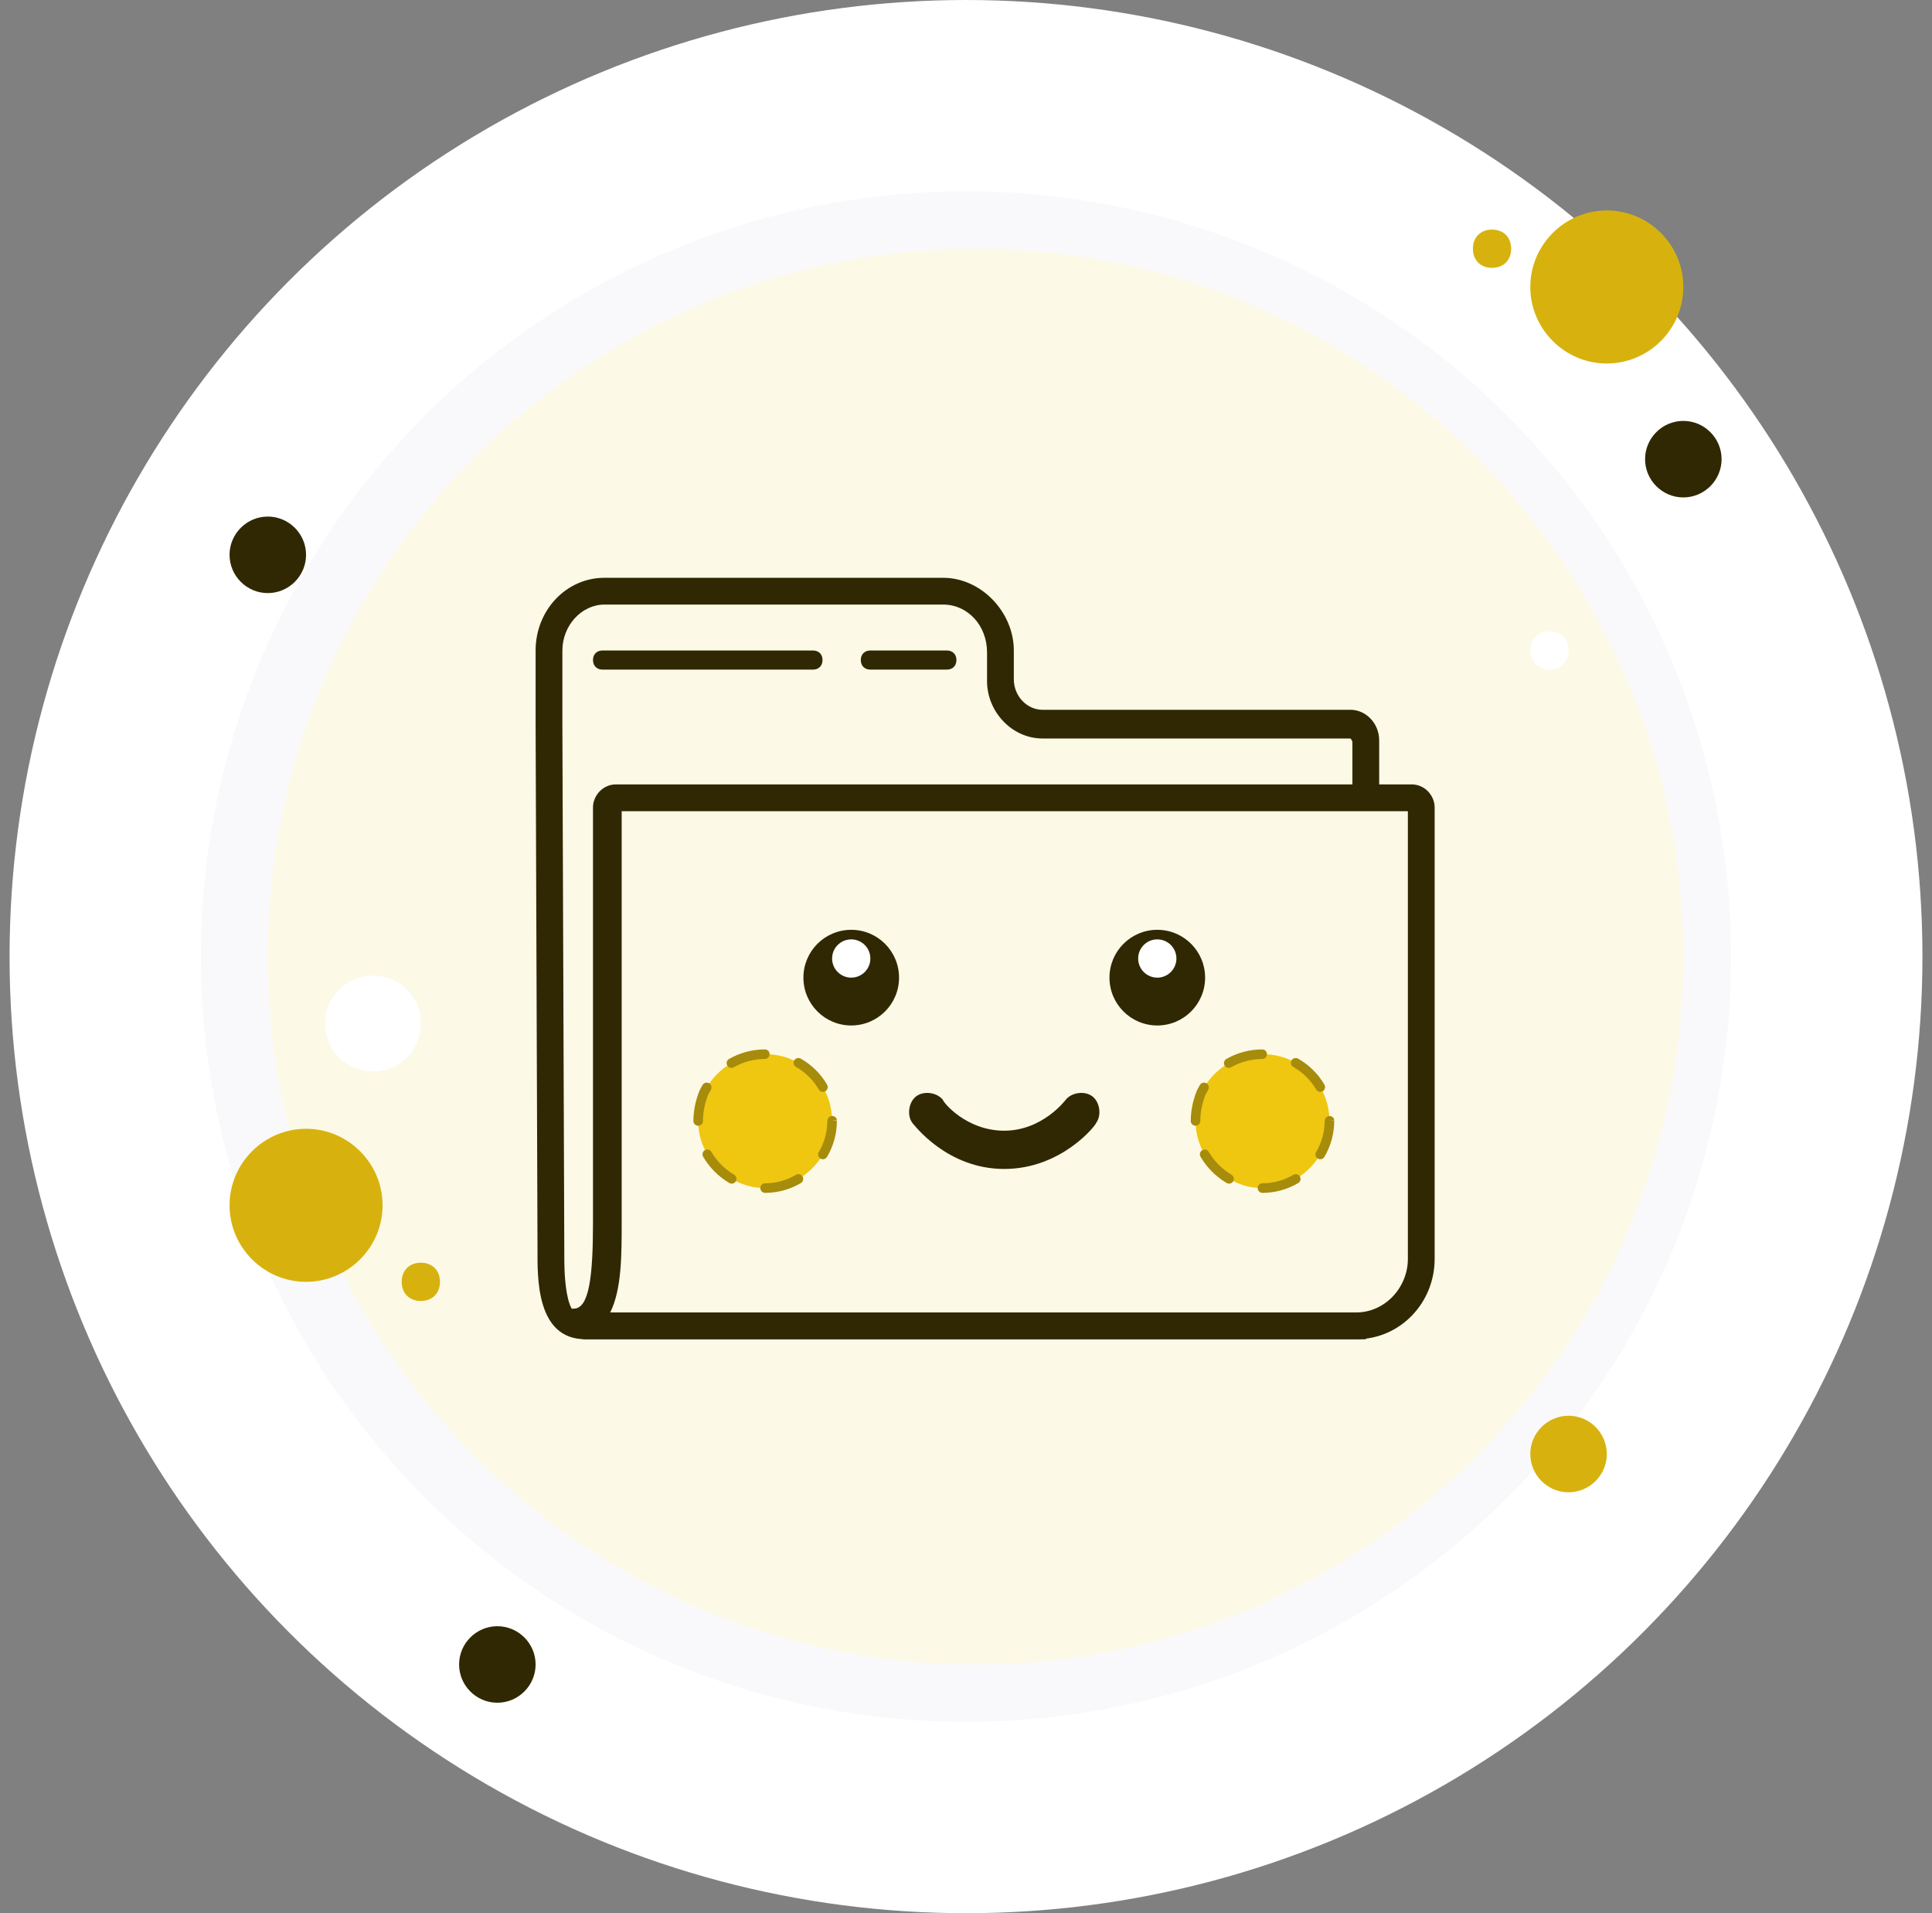 <svg width="101" height="100" viewBox="0 0 101 100" fill="none" xmlns="http://www.w3.org/2000/svg">
<rect x="0" y="0" width="101" height="100" fill="#808080" stroke="none"/>
<circle cx="50.5" cy="50" r="50" fill="white"/>
<circle cx="50.5" cy="50" r="40" fill="#F9F9FB"/>
<path d="M14 27C12.9 27 12 27.9 12 29C12 30.1 12.9 31 14 31C15.1 31 16 30.1 16 29C16 27.9 15.1 27 14 27Z" fill="#302803"/>
<path d="M78 12C77.4 12 77 12.4 77 13C77 13.6 77.4 14 78 14C78.6 14 79 13.6 79 13C79 12.4 78.6 12 78 12Z" fill="#D7B20E"/>
<path d="M51 13C30.6 13 14 29.6 14 50C14 70.4 30.6 87 51 87C71.4 87 88 70.4 88 50C88 29.6 71.4 13 51 13Z" fill="#FDF9E7"/>
<path d="M84 11C81.8 11 80 12.8 80 15C80 17.2 81.8 19 84 19C86.2 19 88 17.2 88 15C88 12.8 86.2 11 84 11Z" fill="#D7B20E"/>
<path d="M88 22C86.9 22 86 22.9 86 24C86 25.1 86.9 26 88 26C89.1 26 90 25.1 90 24C90 22.9 89.1 22 88 22Z" fill="#302803"/>
<path d="M82 74C80.9 74 80 74.9 80 76C80 77.1 80.9 78 82 78C83.1 78 84 77.1 84 76C84 74.9 83.1 74 82 74ZM16 59C13.8 59 12 60.8 12 63C12 65.2 13.8 67 16 67C18.2 67 20 65.2 20 63C20 60.8 18.2 59 16 59Z" fill="#D7B20E"/>
<path d="M26 85C24.9 85 24 85.9 24 87C24 88.1 24.9 89 26 89C27.1 89 28 88.1 28 87C28 85.9 27.1 85 26 85Z" fill="#302803"/>
<path d="M19.5 51C18.1 51 17 52.1 17 53.5C17 54.9 18.1 56 19.5 56C20.9 56 22 54.9 22 53.5C22 52.1 20.9 51 19.5 51Z" fill="white"/>
<path d="M22 66C21.4 66 21 66.4 21 67C21 67.6 21.4 68 22 68C22.6 68 23 67.6 23 67C23 66.4 22.6 66 22 66Z" fill="#D7B20E"/>
<path d="M81 33C80.4 33 80 33.4 80 34C80 34.6 80.4 35 81 35C81.6 35 82 34.6 82 34C82 33.4 81.6 33 81 33Z" fill="white"/>
<path d="M30.5 69.3C30 69.3 29.4 69.2 29 68C28.7 67.1 28.7 66.1 28.7 65.3L28.6 37.7V34C28.6 32.3 29.9 30.9 31.5 30.9H49.1C50.8 30.9 52.1 32.4 52.1 34.1V35.6C52.1 36.8 53.1 37.9 54.3 37.9H70.4C70.8 37.9 71.2 38.3 71.2 38.8V62.4C71.2 62.7 71.2 63.1 71.2 63.6C71.3 65.3 71.3 68.1 70.8 69.4H30.5V69.3Z" fill="#FDF9E7"/>
<path d="M49.3 31.6C50.6 31.6 51.6 32.7 51.6 34.1V35.6C51.6 37.2 52.9 38.6 54.5 38.6H70.6C70.6 38.6 70.7 38.7 70.7 38.8V62.4C70.7 62.7 70.7 63.2 70.7 63.6C70.7 64.9 70.8 67.3 70.5 68.7H30.5C30.2 68.7 29.9 68.7 29.7 67.9C29.5 67.1 29.5 66.1 29.5 65.5V65.4L29.4 37.9V34C29.4 32.7 30.4 31.6 31.6 31.6H49.3ZM49.3 30.2H31.6C29.6 30.2 28 31.9 28 34V37.8L28.1 65.3C28.1 66.7 28 70 30.6 70H71.4C72.5 68.4 72.1 64.1 72.1 62.3V38.7C72.1 37.8 71.4 37.1 70.6 37.1H54.5C53.7 37.1 53 36.4 53 35.5V34C53 32 51.3 30.2 49.3 30.2Z" fill="#302803"/>
<path d="M30.6 69.3C30.5 69.3 30.5 69.2 30.4 69.1C31.6 68.8 31.7 66.6 31.7 64V42.2C31.7 41.9 31.9 41.7 32.2 41.7H73.8C74.1 41.7 74.3 41.9 74.3 42.2V65.8C74.3 67.7 72.8 69.3 70.9 69.3H30.6Z" fill="#FDF9E7"/>
<path d="M73.6 42.4V65.8C73.6 67.3 72.4 68.6 70.9 68.6H31.9C32.5 67.4 32.5 65.6 32.5 63.9V42.4H73.6ZM73.8 41H32.2C31.5 41 31 41.6 31 42.2V63.9C31 66.7 30.8 68.4 30 68.4C29.1 68.4 29.7 70 30.6 70H70.9C73.2 70 75 68.1 75 65.8V42.2C75 41.6 74.5 41 73.8 41Z" fill="#302803"/>
<path d="M42.5 35H31.5C31.2 35 31 34.8 31 34.5C31 34.2 31.2 34 31.5 34H42.5C42.8 34 43 34.2 43 34.5C43 34.8 42.8 35 42.5 35Z" fill="#302803"/>
<path d="M49.5 35H45.5C45.2 35 45 34.8 45 34.5C45 34.2 45.2 34 45.5 34H49.5C49.8 34 50 34.2 50 34.5C50 34.8 49.8 35 49.5 35Z" fill="#302803"/>
<path d="M52.5 61.1C49.5 61.1 47.8 58.8 47.7 58.7C47.4 58.3 47.5 57.6 47.9 57.3C48.3 57 49 57.1 49.3 57.5C49.3 57.6 50.5 59.1 52.5 59.1C54.5 59.1 55.7 57.5 55.7 57.5C56 57.1 56.7 57 57.1 57.3C57.5 57.6 57.6 58.3 57.3 58.7C57.3 58.8 55.5 61.1 52.5 61.1Z" fill="#302803"/>
<path d="M44.5 53.6C45.881 53.6 47 52.481 47 51.1C47 49.719 45.881 48.6 44.5 48.6C43.119 48.6 42 49.719 42 51.1C42 52.481 43.119 53.6 44.5 53.6Z" fill="#302803"/>
<path d="M44.5 51.1C45.052 51.1 45.5 50.652 45.5 50.1C45.5 49.548 45.052 49.1 44.5 49.1C43.948 49.1 43.5 49.548 43.5 50.1C43.5 50.652 43.948 51.1 44.5 51.1Z" fill="white"/>
<path d="M60.5 53.6C61.881 53.6 63 52.481 63 51.1C63 49.719 61.881 48.6 60.5 48.6C59.119 48.6 58 49.719 58 51.1C58 52.481 59.119 53.6 60.5 53.6Z" fill="#302803"/>
<path d="M60.5 51.1C61.052 51.1 61.5 50.652 61.5 50.1C61.5 49.548 61.052 49.1 60.5 49.1C59.948 49.1 59.5 49.548 59.5 50.1C59.5 50.652 59.948 51.1 60.5 51.1Z" fill="white"/>
<path d="M69.5 58.6C69.5 60.5 67.9 62.1 66 62.1C64.1 62.1 62.5 60.5 62.5 58.6C62.5 58.1 62.6 57.6 62.8 57.1C63.4 55.9 64.6 55.1 66 55.1C68 55.1 69.5 56.7 69.5 58.6Z" fill="#EFC610"/>
<path d="M66 62.35C65.862 62.35 65.748 62.238 65.748 62.1C65.748 61.962 65.857 61.85 65.995 61.85C66.561 61.85 67.119 61.697 67.612 61.407C67.731 61.336 67.883 61.377 67.955 61.496C68.024 61.615 67.985 61.768 67.866 61.839C67.295 62.173 66.65 62.35 66 62.35ZM64.253 61.868C64.21 61.868 64.166 61.857 64.126 61.833C63.563 61.501 63.09 61.027 62.759 60.461C62.69 60.342 62.73 60.19 62.849 60.119C62.965 60.048 63.12 60.088 63.191 60.209C63.479 60.701 63.891 61.114 64.38 61.403C64.499 61.472 64.538 61.626 64.468 61.745C64.422 61.824 64.338 61.868 64.253 61.868ZM69.02 60.593C68.977 60.593 68.933 60.582 68.893 60.559C68.774 60.489 68.735 60.335 68.804 60.216C69.096 59.722 69.25 59.162 69.25 58.6C69.25 58.462 69.361 58.333 69.499 58.333C69.638 58.333 69.749 58.429 69.749 58.566H69.499L69.749 58.579C69.75 59.252 69.572 59.898 69.235 60.47C69.188 60.549 69.104 60.593 69.02 60.593ZM62.5 58.84C62.361 58.84 62.25 58.728 62.25 58.59C62.251 58.062 62.358 57.529 62.567 57.007C62.624 56.893 62.675 56.799 62.729 56.709C62.8 56.589 62.953 56.552 63.072 56.622C63.191 56.693 63.229 56.847 63.159 56.965C63.111 57.045 63.065 57.127 63.023 57.211C62.845 57.656 62.751 58.126 62.75 58.591C62.75 58.729 62.638 58.84 62.5 58.84ZM69.022 57.072C68.936 57.072 68.853 57.028 68.806 56.948C68.517 56.455 68.104 56.047 67.612 55.768C67.492 55.7 67.45 55.547 67.517 55.427C67.584 55.307 67.738 55.266 67.858 55.332C68.427 55.654 68.905 56.125 69.238 56.695C69.307 56.814 69.267 56.967 69.148 57.037C69.109 57.061 69.065 57.072 69.022 57.072ZM64.235 55.818C64.149 55.818 64.064 55.773 64.018 55.692C63.95 55.573 63.991 55.42 64.111 55.351C64.677 55.026 65.325 54.853 65.983 54.851H65.984C66.122 54.851 66.234 54.962 66.234 55.1C66.234 55.239 66.123 55.351 65.985 55.351C65.413 55.353 64.851 55.502 64.359 55.785C64.32 55.807 64.277 55.818 64.235 55.818Z" fill="#A78B0B"/>
<path d="M43.5 58.6C43.5 60.5 41.9 62.1 40 62.1C38.1 62.1 36.5 60.5 36.5 58.6C36.5 58.1 36.6 57.6 36.8 57.1C37.4 55.9 38.6 55.1 40 55.1C42 55.1 43.5 56.7 43.5 58.6Z" fill="#EFC610"/>
<path d="M40 62.35C39.862 62.35 39.748 62.238 39.748 62.1C39.748 61.962 39.857 61.85 39.996 61.85C40.562 61.85 41.12 61.697 41.614 61.407C41.73 61.337 41.885 61.376 41.956 61.496C42.026 61.615 41.986 61.768 41.867 61.839C41.295 62.173 40.65 62.35 40 62.35ZM38.252 61.868C38.209 61.868 38.165 61.857 38.125 61.833C37.562 61.501 37.089 61.026 36.759 60.461C36.689 60.342 36.73 60.189 36.849 60.119C36.967 60.048 37.121 60.088 37.191 60.209C37.479 60.701 37.889 61.113 38.379 61.403C38.498 61.472 38.538 61.626 38.467 61.745C38.421 61.824 38.338 61.868 38.252 61.868ZM43.02 60.593C42.977 60.593 42.933 60.582 42.893 60.559C42.774 60.489 42.734 60.335 42.805 60.216C43.097 59.721 43.25 59.162 43.25 58.6C43.25 58.462 43.362 58.332 43.5 58.332C43.638 58.332 43.75 58.428 43.75 58.565H43.5L43.75 58.589C43.75 59.25 43.572 59.898 43.235 60.469C43.189 60.549 43.105 60.593 43.02 60.593ZM36.5 58.84C36.361 58.84 36.25 58.728 36.25 58.589C36.251 58.063 36.358 57.53 36.568 57.007C36.624 56.892 36.676 56.798 36.732 56.706C36.803 56.588 36.958 56.552 37.075 56.622C37.193 56.694 37.23 56.848 37.158 56.966C37.11 57.046 37.065 57.128 37.023 57.211C36.846 57.657 36.751 58.128 36.75 58.591C36.75 58.729 36.638 58.84 36.5 58.84ZM43.022 57.072C42.936 57.072 42.852 57.027 42.806 56.948C42.52 56.455 42.107 56.048 41.614 55.768C41.494 55.7 41.451 55.547 41.519 55.427C41.586 55.307 41.74 55.266 41.86 55.332C42.431 55.655 42.908 56.127 43.239 56.695C43.308 56.815 43.268 56.967 43.148 57.037C43.108 57.061 43.065 57.072 43.022 57.072ZM38.236 55.818C38.15 55.818 38.066 55.773 38.019 55.692C37.95 55.573 37.992 55.42 38.111 55.351C38.676 55.027 39.323 54.854 39.982 54.851C39.982 54.851 39.982 54.851 39.983 54.851C40.121 54.851 40.233 54.962 40.233 55.1C40.233 55.238 40.122 55.35 39.984 55.351C39.411 55.354 38.85 55.503 38.36 55.785C38.321 55.807 38.278 55.818 38.236 55.818Z" fill="#A78B0B"/>
</svg>
